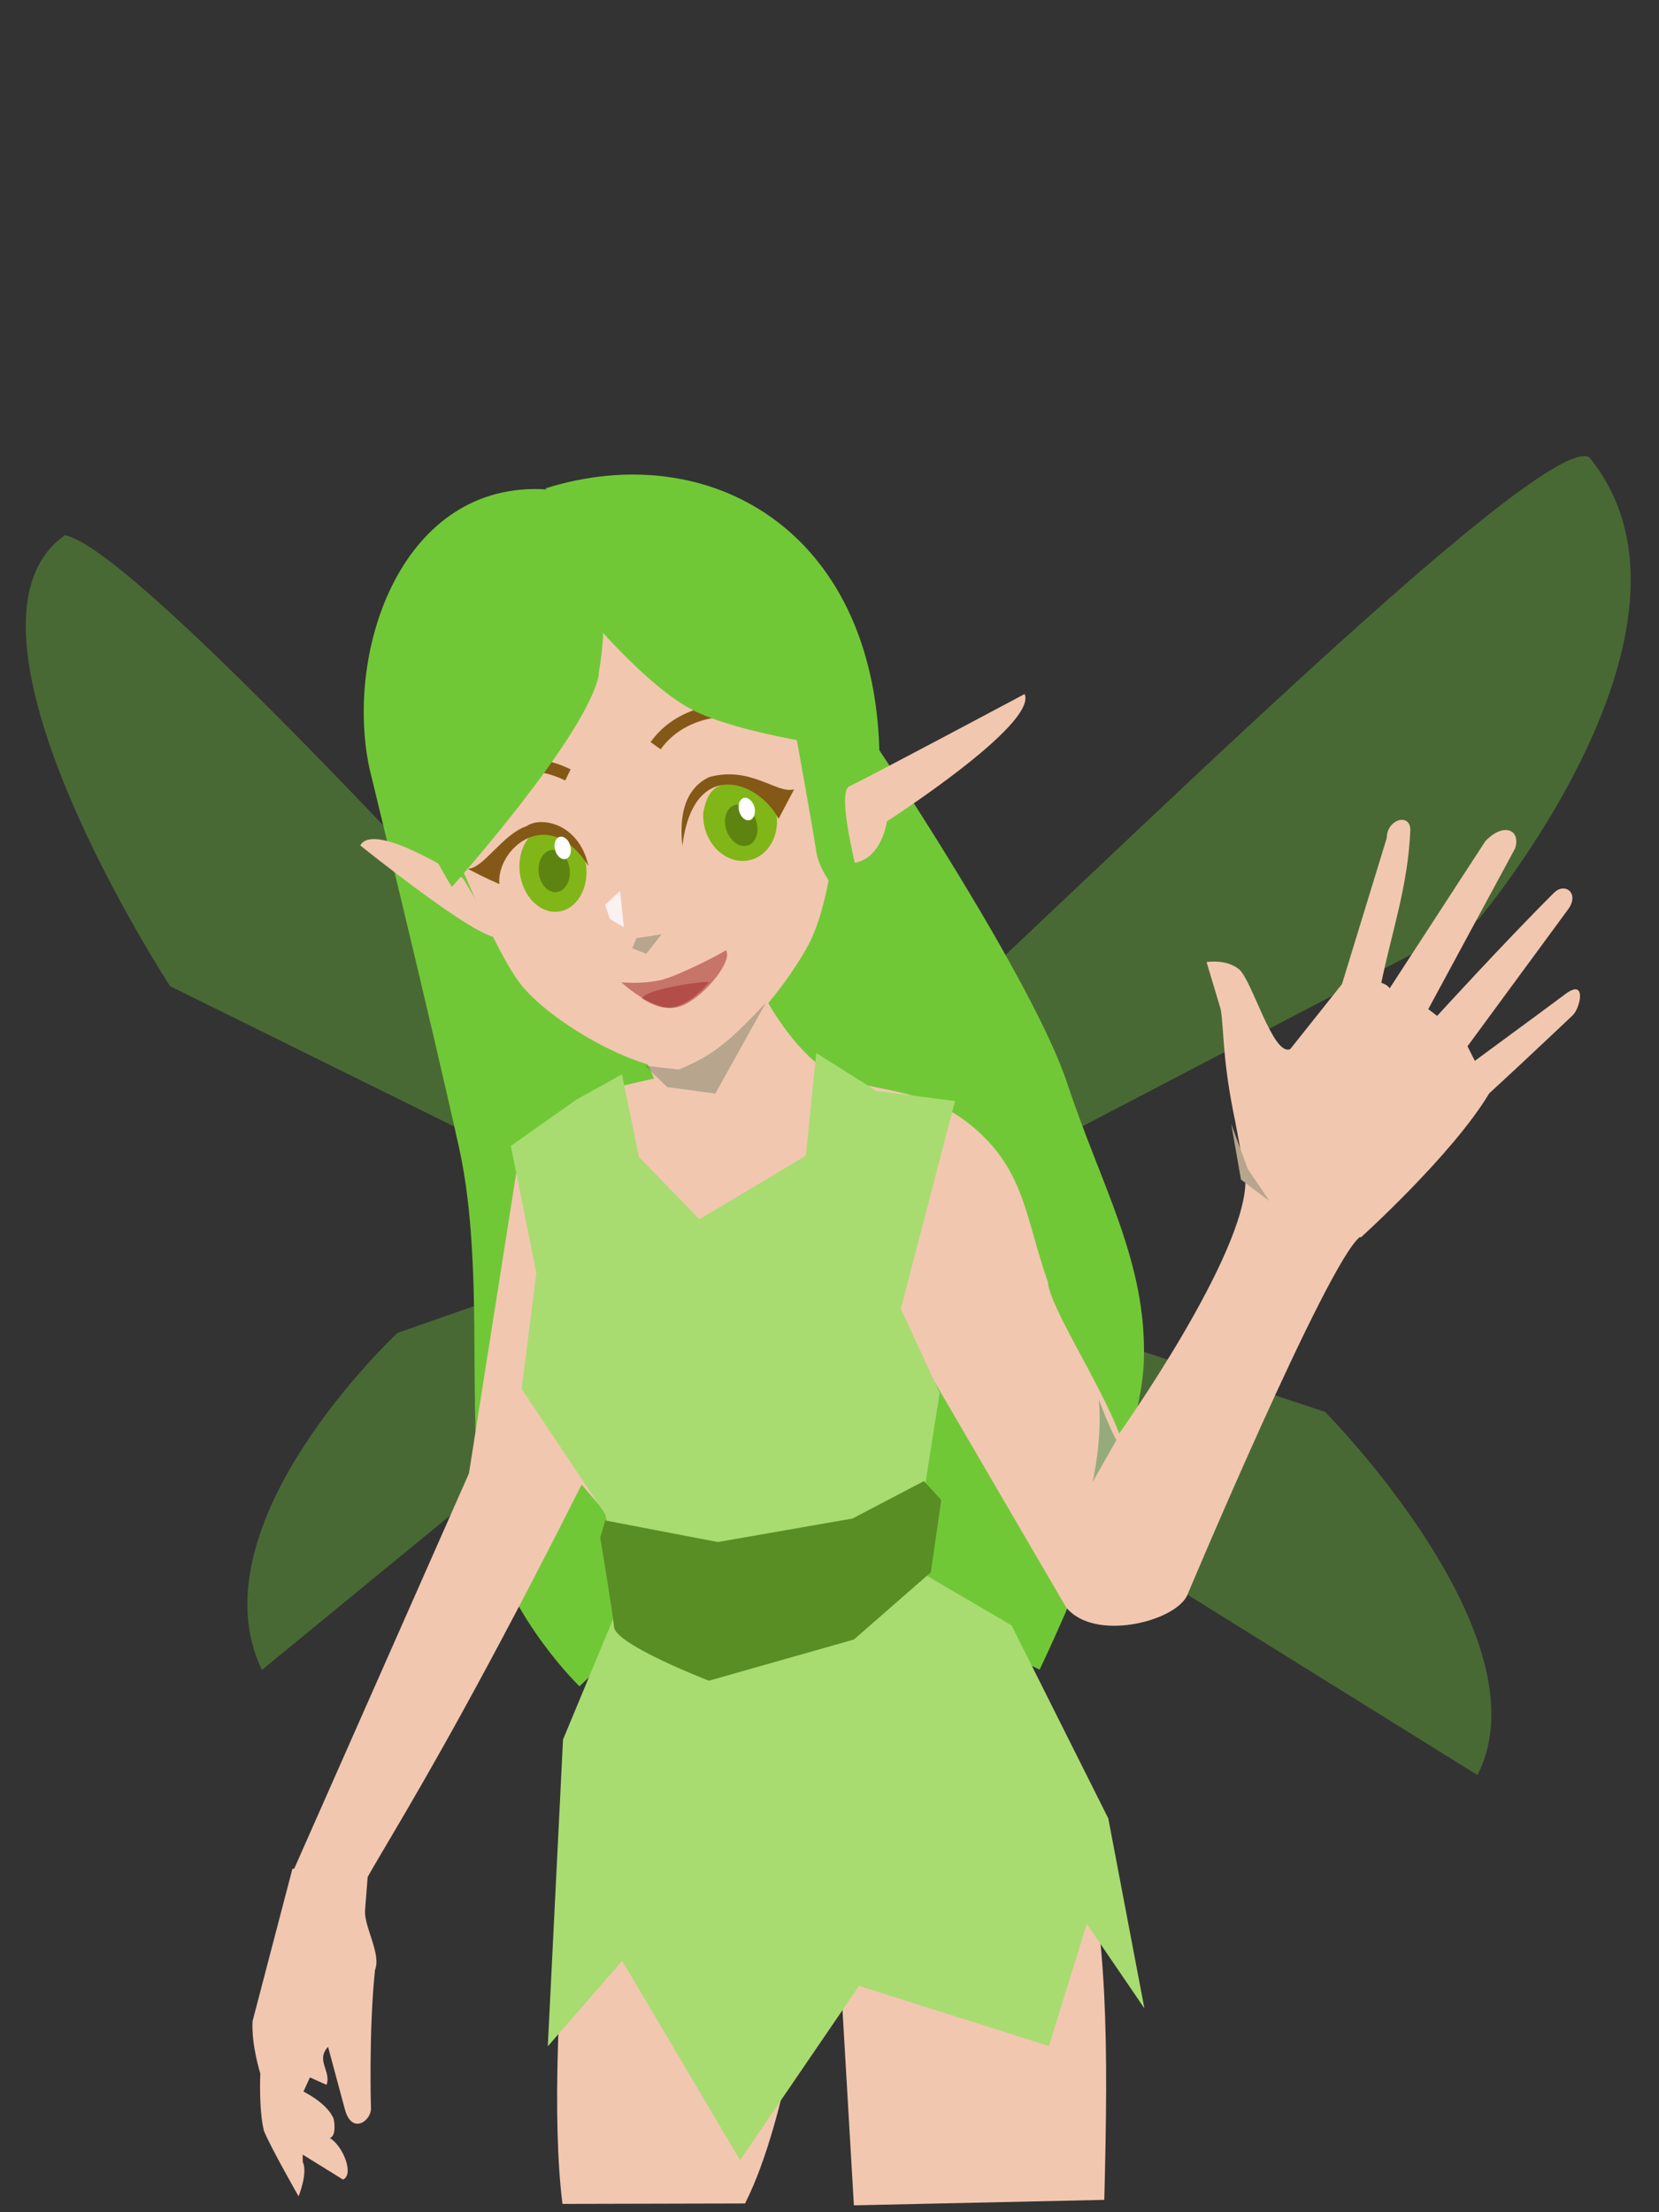 <?xml version="1.0" encoding="UTF-8"?>
<svg width="600" height="800" version="1.1" viewBox="0 0 159 212" xmlns="http://www.w3.org/2000/svg" xmlns:cc="http://creativecommons.org/ns#" xmlns:dc="http://purl.org/dc/elements/1.1/" xmlns:rdf="http://www.w3.org/1999/02/22-rdf-syntax-ns#">
 <rect x="0" y="0" width="159" height="212" fill="#333333" stroke="none"/>
 <g fill="none" stroke-linecap="round" stroke-linejoin="round">
  <circle r="0" stroke="#c53822" stroke-width="2.26" style="paint-order:stroke markers fill"/>
  <g stroke="#924019">
   <circle r="0" stroke-width="1.29" style="paint-order:stroke markers fill"/>
   <circle transform="scale(1,-1)" r="0" stroke-width="3.6" style="paint-order:stroke markers fill"/>
   <circle transform="scale(1,-1)" r="0" stroke-width="3.6" style="paint-order:stroke markers fill"/>
  </g>
  <circle transform="scale(1,-1)" r="0" stroke="#4d4320" stroke-width="4.38" style="paint-order:stroke markers fill"/>
  <circle transform="scale(1,-1)" r="0" stroke="#4d4320" stroke-width="3.52" style="paint-order:stroke markers fill"/>
 </g>
 <g transform="translate(-193 .705)" fill="#71c837" fill-opacity=".361">
  <path d="m276 120 44 14.6s21.4 21.6 14.6 34.8l-60.3-37.5z"/>
  <path d="m254 119-22.9 8.03s-19.7 18.3-13 32.3l37.3-30.6z"/>
  <path d="m257 108s-50.2-56.4-57.8-57.4c-12.4 8.76 10.1 43.2 10.1 43.2l49 24.2z"/>
  <path d="m271 107c4.65-1.26 68.5-66.8 74.3-63.9 13.2 16.1-10.6 44.3-10.6 44.3l-58 30.3z"/>
 </g>
 <path d="m52.4 46.9c-13.8-0.896-19.4 15.3-17 26.7 0 0 5.88 24.1 8.6 36.4 2.72 12.3 0.322 28.3 2.71 36.9 2.39 8.55 8.83 14.7 8.83 14.7l15.6-14.9 28.5 13.3s9.69-20.1 9.99-29.6c0.303-9.48-4.08-16.7-7.35-26.6-3.27-9.87-18-31.9-18-31.9-0.599-21.2-16.4-30-32-25.1z" fill="#71c837"/>
 <g fill="#f2c7b0">
  <path d="m80.4 76.3s-0.467 9.72-2.95 14.3c-2.48 4.59-8.1 11.1-11.8 11.8s-12.4-4.04-15.6-7.9c-3.26-3.85-9.67-21-9.67-21-4.36-23 43.6-20 40.1 2.81z"/>
  <g transform="translate(-.573 -.915)">
   <path d="m120 114-1.03-5.55c-1.27-6.04-1.06-8.64-1.4-10.8l-1.36-4.54s1.85-0.318 3.1 0.682 3.27 8.4 4.92 7.66l4.96-6.23 4.29-14c0-1.77 2.2-2.44 2.26-0.817-0.206 5.39-1.78 9.79-2.78 14.7 0.567 0.144 0.799 0.522 0.799 0.522l9.17-14.1c1.74-1.83 3.43-1.12 2.85 0.697l-8.32 15.4 0.851 0.646s6.45-7.07 11.2-11.8c1.07-1.04 2.41 0.051 1.41 1.51l-9.7 13.2 0.701 1.4c4.19-3.07 8.77-6.47 8.77-6.47 1.96-1.4 1.34 1.41 0.605 2.11 0 0-5.03 4.76-8 7.48-3.52 5.88-12.3 13.8-12.3 13.8z"/>
   <path d="m28.6 180-3.82 14.6c-0.131 2.28 0.741 5.02 0.741 5.02s-0.161 3.45 0.347 5.5c0.659 1.61 3.32 6.27 3.32 6.27s0.915-2.22 0.399-3.3l2.65e-4 -0.694 3.86 2.39c1.08-0.466 0.028-3.2-1.26-3.98 0.697-0.228 0.371-1.81 0.371-1.81-0.572-1.52-2.9-2.64-2.9-2.64l0.619-1.36 1.59 0.713c0.487-1.29-1.07-2.35 0.147-3.64l1.63 6.05c0.694 2.43 2.58 0.969 2.48-0.22 0 0-0.219-7.4 0.39-13.2 0.613-1.53-1.04-4.11-0.957-5.68l0.345-4.42z"/>
   <path d="m73.9 96.5s2.53 4.88 6 7.07 8.86 1.1 13.9 5.32c5.03 4.22 5.04 8.76 7.21 14.9 0.09 2.21 5.09 9.87 6.83 14.5 0 0 12.2-17.2 12.1-24.3 6-1.92 11 5.44 11 5.44-3.1 2.27-16.6 34.4-16.6 34.4-1.2 2.5-8.93 4.45-11.6 1.1l-12.6-21.6-2.31 18.6c8.93 3.26 13.7 12.8 16.3 23.6 2.61 10.8 2.67 21 2.28 36.2l-24 0.526-1.16-19.9-3.18-4.48s-1.89 15.9-6.09 24.2l-17.5 0.043c-2.01-16 2.44-51.5 4.07-53.7l2.54-4.38-2.44-8.12-2.33-2.74c-18.5 36.7-22.4 38.5-22.4 42.8l-5.2-5.87 16.8-38 4.61-29.3c1.14-3.8 7.13-7.16 7.13-7.16l6.01-1.38-3.52-7.82z"/>
  </g>
  <path d="m44.4 84.2s-8.53-5.61-9.87-3.18c0 0 11.4 9.19 13.2 8.79z"/>
 </g>
 <path d="m51.4 122-1.41 11.1 8.01 12 1.86 7.78 7e-3 5e-3 -0.167 0.017-5.74 13.8-1.46 29.4 7.13-8.19 11.3 19.1 11.4-16.7 18.2 5.76 3.63-11.7 5.52 8.09-3.46-18.2-9.27-18.5-9.53-5.58 2.64-16.7-3.72-8.07 5.19-19.9-7.52-0.958-5.78-3.64-1 9.84-10.2 6.09-5.8-5.99-1.62-7.9-4.36 2.42-6.29 4.44z" fill="#a8dc71"/>
 <path d="m73.4 96.1-4.84 8.7-4.6-0.615-2.15-2.06 3.23 0.371c3.33-1.35 4.95-2.77 8.36-6.4z" fill="#536c53" fill-opacity=".369"/>
 <path d="m67.4 77.9c-0.023 0.432 0.014 0.871 0.111 1.3 0.502 2.21 2.44 3.66 4.33 3.23 1.89-0.429 3.01-2.57 2.51-4.78-0.197-0.867-0.63-1.66-1.23-2.25-0.085-0.043-1.08-0.081-2.03-0.413-2.45-0.021-3.25 0.631-3.69 2.9z" fill="#80b617"/>
 <path d="m65.4 81.1c0.983-8.48 7.24-6.41 9.22-2.63l1.49-2.83c-1.63 0.495-4.14-2.28-8.14-1.17-1.31 0.607-3.08 2.21-2.56 6.64z" fill="#845816"/>
 <ellipse transform="matrix(.97 -.243 .202 .979 0 0)" cx="35.1" cy="93.8" rx="3.2" ry="4.09" fill="#80b617"/>
 <ellipse transform="matrix(.966 -.257 .191 .982 0 0)" cx="36.3" cy="94.5" rx="1.5" ry="2.03" fill="#5d8411" stroke-width=".483"/>
 <ellipse transform="matrix(.891 -.454 .393 .919 0 0)" cx="34.3" cy="103" rx="1.5" ry="2.03" fill="#5d8411" stroke-width=".483"/>
 <path d="m56.4 83c-3.85-6.06-8.85-1.62-8.54 1.72 0 0-1.32-0.544-3.04-1.47 1.47 0.043 3.33-3.3 5.63-4.07 1.45-1.01 5.07-0.232 5.95 3.82z" fill="#845816"/>
 <path d="m63.4 93.9c1.73-0.433 5.83-2.56 6.17-2.84 0.787 1.05-2.51 5.03-4.73 5.48-2.22 0.448-5.29-2.4-5.29-2.4s2.12 0.193 3.85-0.24z" fill="#a22c2c" fill-opacity=".532"/>
 <path d="m63.4 94.8c1.73-0.433 4-0.772 4.56-0.669-1.08 1.21-1.98 1.97-3.35 2.37-1.37 0.404-3.09-0.83-3.09-0.83s0.15-0.438 1.88-0.87z" fill="#a22c2c" fill-opacity=".532"/>
 <g transform="translate(-193 .705)">
  <path d="m262 66.8c-2.48 0.244-5.01 1.32-6.65 3.61l0.969 0.691c1.4-1.96 3.57-2.89 5.79-3.11 2.22-0.219 4.48 0.314 5.85 1.19l0.639-1c-1.67-1.06-4.13-1.61-6.61-1.37z" color="#000000" fill="#845816" style="-inkscape-stroke:none"/>
  <path d="m243 72.1c-1.37 0.153-2.52 0.678-3.42 1.32-1.81 1.28-2.71 2.98-2.71 2.98l1.05 0.561s0.798-1.47 2.35-2.57 3.76-1.83 6.9-0.301l0.521-1.07c-1.75-0.851-3.32-1.07-4.69-0.916z" color="#000000" fill="#845816" style="-inkscape-stroke:none"/>
  <path d="m254 89.2 2.4-0.372-1.46 1.87-1.35-0.528z" fill="#b7a58d"/>
 </g>
 <path d="m107 138-2.29 4.03s0.959-3.97 0.605-7.92c0.989 2.7 1.68 3.89 1.68 3.89z" fill="#90aa78" fill-opacity=".949"/>
 <ellipse transform="rotate(-15.1)" cx="48.9" cy="93.5" rx=".759" ry="1.1" fill="#fff"/>
 <ellipse transform="rotate(-15.1)" cx="30.9" cy="92.5" rx=".759" ry="1.1" fill="#fff"/>
 <path d="m57.4 64.6c-1.01 5.75-14.1 20.4-14.1 20.4-4.63-7.59-5.91-14.1-3.6-20.2s10.5-11.5 15.1-10.1c2.9 1.18 3.58 4.13 2.57 9.87z" fill="#71c837"/>
 <path d="m55.4 57.9s5.99 7.4 10.7 9.99 16.1 3.96 16.1 3.96-0.982-11.9-9.75-16.6c-8.77-4.7-15.8-0.549-15.8-0.549z" fill="#71c837"/>
 <g transform="translate(-193 .705)">
  <path d="m251 145 10.8 2.07 12.9-2.25 6.85-3.59 1.66 1.81-0.997 6.93-7.37 6.44-13.9 3.95s-8.93-3.44-9.09-5.14c-0.169-1.7-1.33-8.57-1.33-8.57z" fill="#598e24"/>
  <path d="m311 107 0.936 5.34 2.74 2.06-2.09-3.08z" fill="#b7a58d"/>
  <path d="m251 86 1.43-1.32 0.363 3.47-1.33-0.775z" fill="#fbf1f1"/>
 </g>
 <path d="m76 68.9s1.78 9.73 2.23 12.7 4.2 6.18 4.2 6.18l5.99-5.61-6.31-12.7z" fill="#71c837"/>
 <path d="m81.3 75.4c0.907-0.362 16.9-8.89 16.9-8.89 1.27 2.91-13.2 12.2-13.2 12.2s-0.453 3.5-3.07 3.97c0 0-1.64-6.67-0.579-7.28z" fill="#f2c7b0"/>
</svg>

